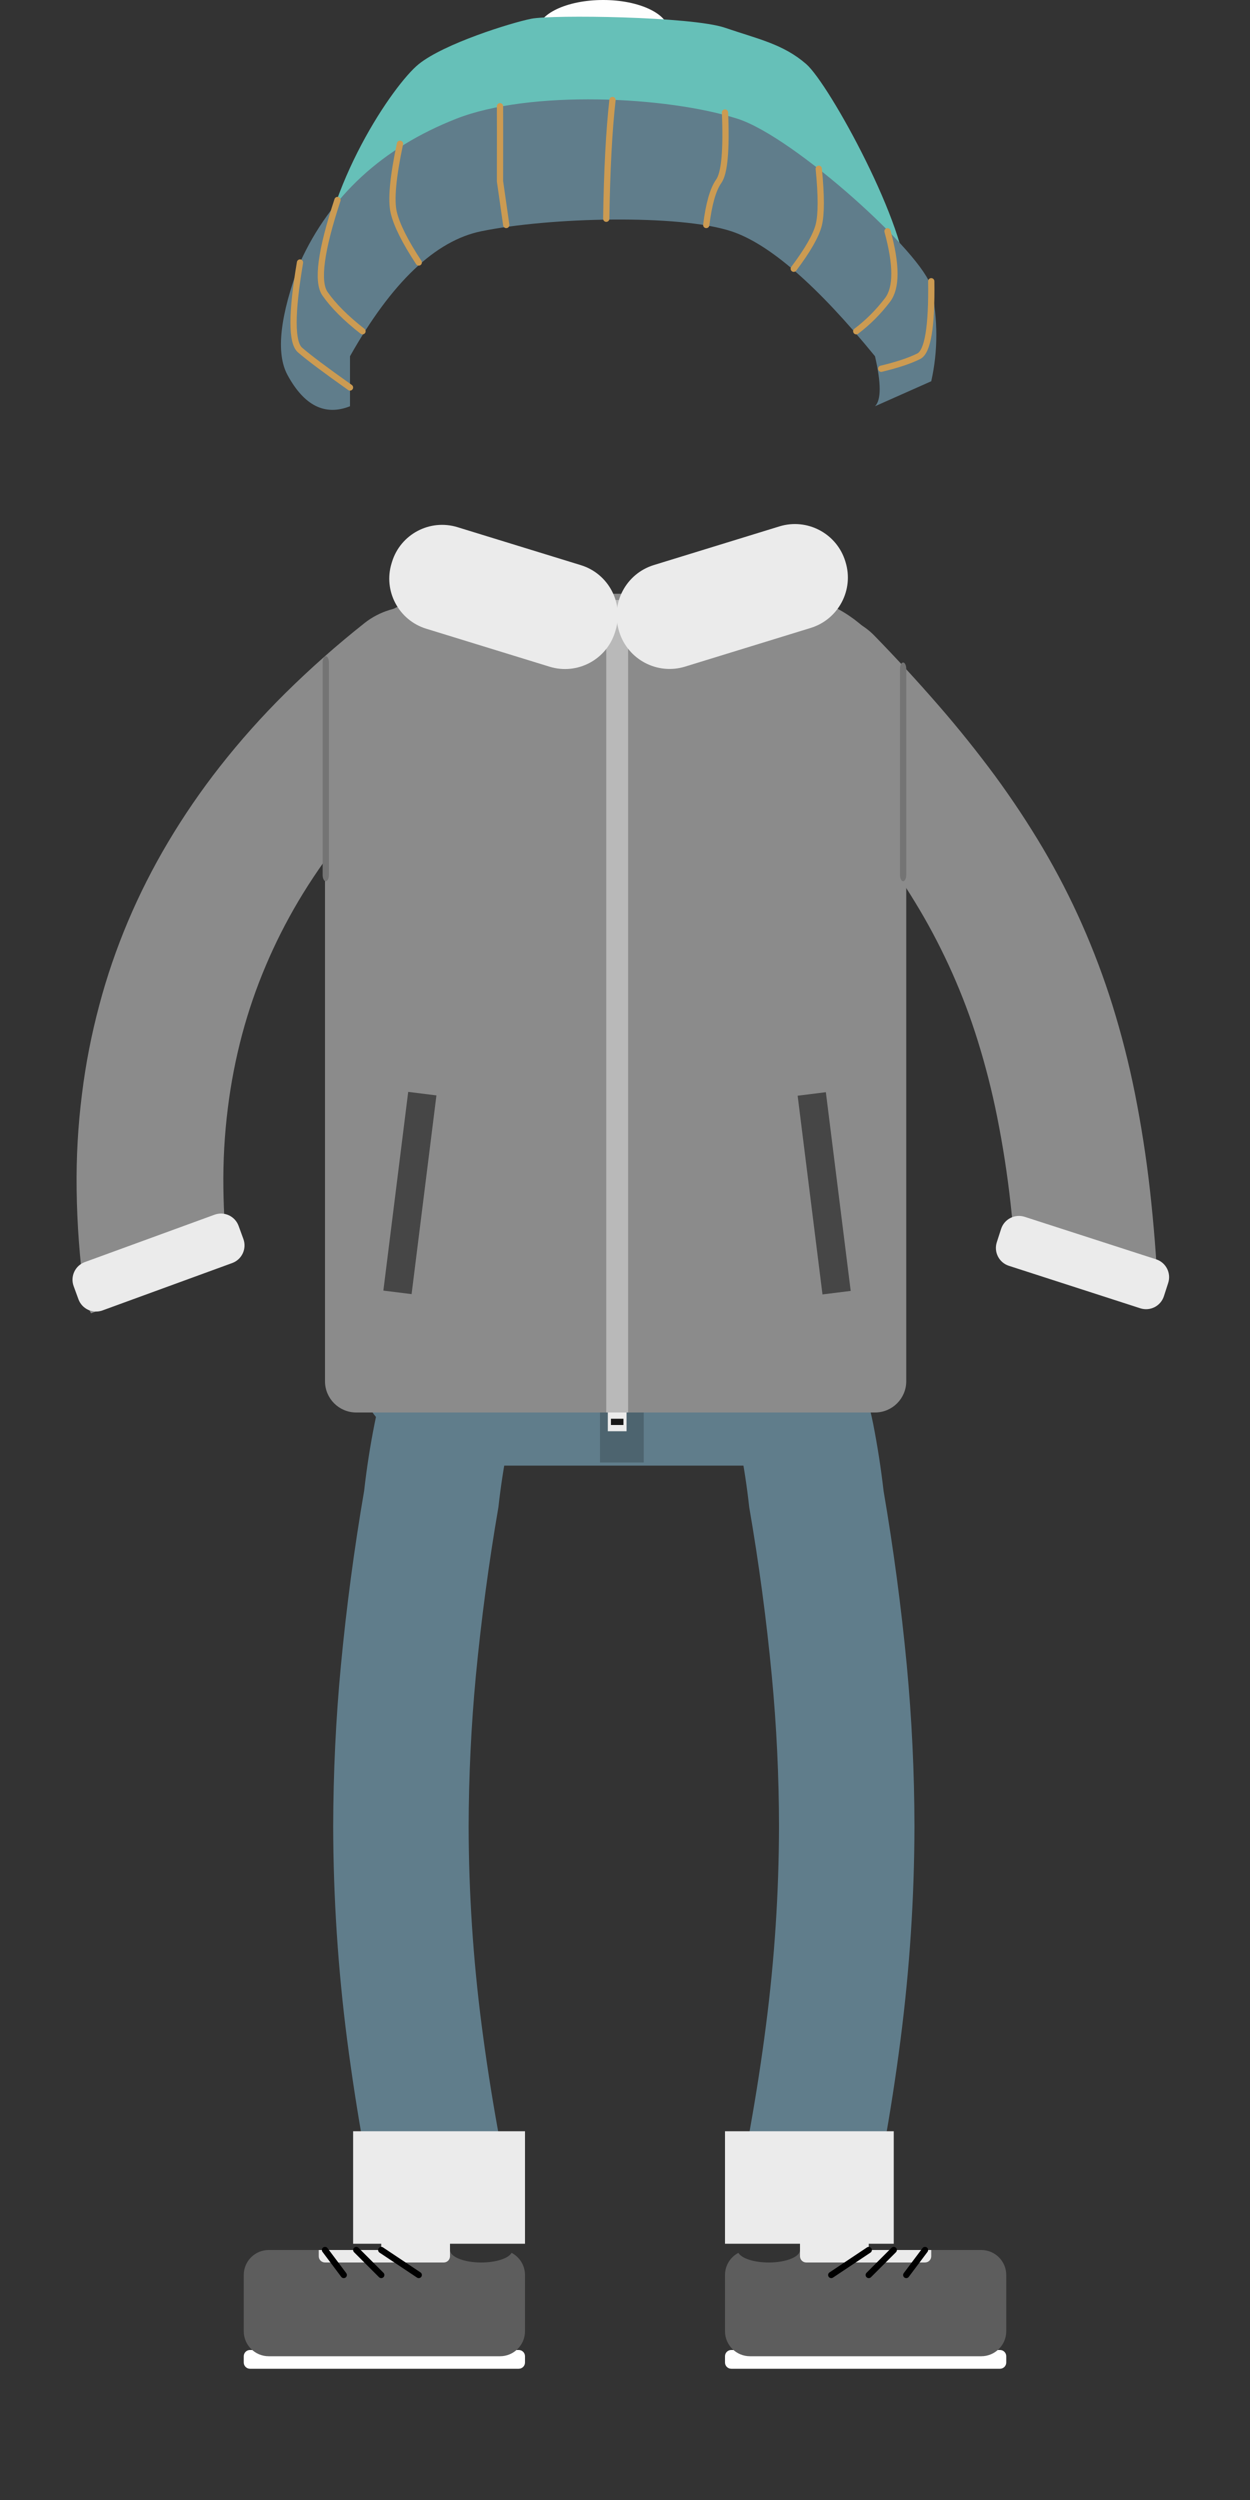 <?xml version="1.0" standalone="no"?><!-- Generator: Gravit.io --><svg xmlns="http://www.w3.org/2000/svg" xmlns:xlink="http://www.w3.org/1999/xlink" style="isolation:isolate" viewBox="0 0 200 400" width="200" height="400"><rect x="0" y="0" width="200" height="400" fill="#333333" stroke="none"/><defs><clipPath id="_clipPath_ZvAk60WmKXSpk4TEhpoWXlg5aORy9E62"><rect width="200" height="400"/></clipPath></defs><g clip-path="url(#_clipPath_ZvAk60WmKXSpk4TEhpoWXlg5aORy9E62)"><g style="isolation:isolate"><ellipse vector-effect="non-scaling-stroke" cx="96.5" cy="5" rx="10.5" ry="5" fill="rgb(254,254,254)"/><path d=" M 51 45.159 C 51.938 29.708 62.938 13.529 67 10.257 C 71.063 6.985 81.688 3.667 85 3 C 88.313 2.333 110.688 2.623 116 4.441 C 121.313 6.258 125.313 7.046 129 10.257 C 132.688 13.469 145.375 36.615 145 45.159 Q 144.625 53.702 118 28.678 L 80 28.678 Q 50.063 60.61 51 45.159 Z " fill="rgb(102,192,184)"/><path d=" M 56 57 Q 66 39.25 77 37 C 88 34.75 108.661 34.258 117 37 Q 126.125 40 140 57 Q 141.5 63.5 140 65 L 149 61 Q 150.625 53.75 149 46 C 147.908 40.794 127.051 21.885 118 19 C 106.625 15.375 84.75 14.375 73 19 Q 55.284 25.973 48 42 Q 43.167 54.776 46 60 Q 50 67.375 56 65 L 56 57 Z " fill="rgb(96,125,139)"/><path d=" M 48 42 Q 45.938 54.203 48 56 Q 50.063 57.797 56 62" fill="none" vector-effect="non-scaling-stroke" stroke-width="1" stroke="rgb(204,155,82)" stroke-linejoin="bevel" stroke-linecap="round" stroke-miterlimit="3"/><path d=" M 54 32 Q 50 44.125 52 47 Q 54 49.875 58 53" fill="none" vector-effect="non-scaling-stroke" stroke-width="1" stroke="rgb(204,155,82)" stroke-linejoin="miter" stroke-linecap="round" stroke-miterlimit="3"/><path d=" M 64 23 Q 62.297 31.016 63 34 Q 63.703 36.984 67 42" fill="none" vector-effect="non-scaling-stroke" stroke-width="1" stroke="rgb(204,155,82)" stroke-linejoin="miter" stroke-linecap="round" stroke-miterlimit="3"/><path d=" M 80 17 Q 80.016 19.547 80 29 L 81 36" fill="none" vector-effect="non-scaling-stroke" stroke-width="1" stroke="rgb(204,155,82)" stroke-linejoin="miter" stroke-linecap="round" stroke-miterlimit="3"/><path d=" M 98 16 Q 97.172 23.344 97 35" fill="none" vector-effect="non-scaling-stroke" stroke-width="1" stroke="rgb(204,155,82)" stroke-linejoin="miter" stroke-linecap="round" stroke-miterlimit="3"/><path d=" M 116 18 Q 116.375 27.063 115 29 Q 113.625 30.938 113 36" fill="none" vector-effect="non-scaling-stroke" stroke-width="1" stroke="rgb(204,155,82)" stroke-linejoin="miter" stroke-linecap="round" stroke-miterlimit="3"/><path d=" M 131 27 Q 131.641 33.469 131 36 Q 130.359 38.531 127 43" fill="none" vector-effect="non-scaling-stroke" stroke-width="1" stroke="rgb(204,155,82)" stroke-linejoin="miter" stroke-linecap="round" stroke-miterlimit="3"/><path d=" M 142 37 Q 144.219 45.094 142 48 Q 139.781 50.906 137 53" fill="none" vector-effect="non-scaling-stroke" stroke-width="1" stroke="rgb(204,155,82)" stroke-linejoin="miter" stroke-linecap="round" stroke-miterlimit="3"/><path d=" M 149 45 Q 149.156 55.922 147 57 Q 144.844 58.078 141 59" fill="none" vector-effect="non-scaling-stroke" stroke-width="1" stroke="rgb(204,155,82)" stroke-linejoin="miter" stroke-linecap="round" stroke-miterlimit="3"/></g><g style="isolation:isolate"><g><g><path d=" M 142.75 205 L 142.75 214.055 C 142.75 225.339 133.589 234.5 122.305 234.5 L 76.195 234.5 C 64.911 234.5 55.75 225.339 55.75 214.055 L 55.75 205 L 142.75 205 L 142.75 205 Z " fill="rgb(96,125,139)"/><path d=" M 138.64 358.026 C 138.64 358.028 138.64 358.029 138.64 358.03" fill="rgb(74,134,232)"/><path d=" M 118.26 358.03 C 118.262 358.021 118.264 358.012 118.265 358.004" fill="rgb(74,134,232)"/></g><path d=" M 116.532 358.007 C 117.809 352.186 118.966 346.345 120.026 340.484 C 121.001 335.014 121.857 329.524 122.562 324.014 C 123.927 313.464 124.62 302.844 124.642 292.214 C 124.631 284.204 124.252 276.194 123.494 268.214 C 122.638 259.154 121.424 250.124 119.875 241.144 C 119.517 237.894 119.029 234.654 118.39 231.444 C 118.184 230.384 117.935 229.344 117.643 228.304 C 117.491 227.764 117.307 227.224 117.079 226.704 C 116.017 224.234 116.061 221.484 117.198 219.044 C 118.336 216.614 120.481 214.694 123.147 213.714 C 125.812 212.734 128.803 212.774 131.436 213.824 C 134.08 214.874 136.16 216.844 137.222 219.304 C 137.785 220.634 138.262 221.984 138.641 223.364 C 139.053 224.854 139.411 226.344 139.714 227.854 C 140.407 231.394 140.96 234.964 141.372 238.544 C 142.954 247.804 144.2 257.124 145.088 266.474 C 145.89 275.034 146.302 283.624 146.313 292.224 C 146.291 303.634 145.543 315.044 144.081 326.384 C 143.333 332.194 142.434 337.984 141.393 343.764 C 140.537 348.532 139.613 353.288 138.609 358.03" fill="rgb(96,125,139)"/><path d=" M 61.017 358.004 C 60.013 353.269 59.085 348.521 58.229 343.76 C 57.189 337.98 56.301 332.19 55.542 326.38 C 54.079 315.04 53.332 303.63 53.31 292.22 C 53.332 283.62 53.733 275.03 54.545 266.47 C 55.434 257.12 56.669 247.8 58.262 238.54 C 58.663 234.96 59.215 231.39 59.92 227.85 C 60.212 226.34 60.57 224.85 60.981 223.36 C 61.361 221.98 61.837 220.63 62.412 219.3 C 63.474 216.84 65.554 214.87 68.187 213.82 C 70.831 212.77 73.81 212.73 76.487 213.71 C 79.152 214.69 81.287 216.61 82.424 219.04 C 83.562 221.48 83.605 224.23 82.544 226.7 C 82.316 227.22 82.132 227.76 81.98 228.3 C 81.698 229.34 81.449 230.38 81.233 231.44 C 80.604 234.65 80.106 237.89 79.748 241.14 C 78.199 250.12 76.996 259.15 76.129 268.21 C 75.382 276.19 75.002 284.2 74.981 292.21 C 75.002 302.84 75.696 313.46 77.061 324.01 C 77.776 329.52 78.621 335.01 79.607 340.48 C 80.657 346.341 81.825 352.182 83.091 358.004 L 61.017 358.004 L 61.017 358.004 Z " fill="rgb(96,125,139)"/></g><rect x="96" y="205" width="7" height="29" transform="matrix(1,0,0,1,0,0)" fill="rgb(77,100,111)"/><rect x="63" y="205" width="3" height="12" transform="matrix(1,0,0,1,0,0)" fill="rgb(96,125,139)"/><rect x="81" y="205" width="3" height="12" transform="matrix(1,0,0,1,0,0)" fill="rgb(96,125,139)"/><rect x="116" y="205" width="3" height="12" transform="matrix(1,0,0,1,0,0)" fill="rgb(96,125,139)"/><rect x="134" y="205" width="3" height="12" transform="matrix(1,0,0,1,0,0)" fill="rgb(96,125,139)"/><rect x="93.155" y="206.5" width="14" height="8" transform="matrix(1,0,0,1,0,0)" fill="rgb(235,235,235)"/><rect x="116" y="341" width="27" height="18" transform="matrix(1,0,0,1,0,0)" fill="rgb(235,235,235)"/><rect x="56.5" y="341" width="27.5" height="18" transform="matrix(1,0,0,1,0,0)" fill="rgb(235,235,235)"/></g><g style="isolation:isolate"><g><path d=" M 36.485 201.855 C 36.041 197.959 35.791 194.046 35.743 190.126 C 35.684 185.828 35.919 181.529 36.459 177.262 C 36.952 173.292 37.715 169.363 38.749 165.475 C 39.746 161.761 40.991 158.12 42.506 154.55 C 43.997 151.011 45.746 147.553 47.73 144.199 C 49.773 140.762 52.062 137.428 54.575 134.228 C 57.228 130.843 60.117 127.591 63.228 124.513 C 66.656 121.118 70.296 117.896 74.135 114.87 C 76.448 113.044 77.833 110.49 77.986 107.771 C 78.139 105.053 77.047 102.396 74.969 100.375 C 72.879 98.354 69.955 97.144 66.844 97.01 C 63.733 96.877 60.692 97.831 58.379 99.647 C 53.882 103.206 49.632 106.971 45.617 110.941 C 41.883 114.645 38.396 118.553 35.203 122.626 C 32.15 126.513 29.379 130.566 26.89 134.751 C 24.448 138.865 22.3 143.101 20.468 147.441 C 18.625 151.811 17.087 156.283 15.889 160.818 C 14.633 165.506 13.706 170.255 13.119 175.036 C 12.473 180.124 12.191 185.243 12.262 190.362 C 12.332 195.912 12.743 201.451 13.506 206.97 C 13.66 208.077 14.018 209.145 14.563 210.131 L 36.485 201.855 L 36.485 201.855 Z " fill="rgb(139,139,139)"/><path d="M 13.572 201.934 L 34.328 194.352 C 35.883 193.784 37.607 194.585 38.175 196.14 L 38.942 198.24 C 39.51 199.795 38.709 201.519 37.153 202.087 L 16.398 209.669 C 14.842 210.237 13.119 209.436 12.55 207.881 L 11.783 205.781 C 11.215 204.226 12.017 202.502 13.572 201.934 Z" style="stroke:none;fill:#EBEBEB;stroke-miterlimit:10;"/></g><g><path d=" M 185.302 206.97 C 185.043 201.442 184.605 195.915 183.991 190.406 C 183.408 185.216 182.601 180.047 181.582 174.919 C 180.629 170.164 179.43 165.45 177.984 160.809 C 176.606 156.396 174.97 152.056 173.087 147.808 C 171.249 143.654 169.154 139.604 166.834 135.667 C 164.492 131.72 161.948 127.877 159.214 124.147 C 156.378 120.314 153.386 116.575 150.237 112.949 C 146.898 109.105 143.458 105.355 139.894 101.698 C 137.91 99.647 135.12 98.425 132.15 98.27 C 129.181 98.124 126.278 99.078 124.07 100.911 C 121.852 102.745 120.529 105.324 120.361 108.07 C 120.204 110.815 121.235 113.498 123.219 115.539 C 126.502 118.916 129.685 122.376 132.755 125.919 C 135.546 129.12 138.191 132.425 140.69 135.822 C 143.02 138.982 145.172 142.245 147.156 145.591 C 149.094 148.865 150.82 152.232 152.355 155.671 C 153.936 159.224 155.303 162.85 156.446 166.538 C 157.69 170.537 158.721 174.588 159.539 178.679 C 160.458 183.269 161.175 187.889 161.69 192.54 C 162.003 195.329 162.265 198.124 162.459 200.925 L 185.302 206.97 L 185.302 206.97 Z " fill="rgb(139,139,139)"/><path d="M 184.981 201.491 L 163.954 194.694 C 162.379 194.185 160.686 195.051 160.177 196.626 L 159.49 198.753 C 158.98 200.328 159.846 202.021 161.422 202.53 L 182.448 209.327 C 184.023 209.836 185.716 208.97 186.225 207.395 L 186.912 205.268 C 187.422 203.693 186.556 202 184.981 201.491 Z" style="stroke:none;fill:#EBEBEB;stroke-miterlimit:10;"/></g><g><path d="M 72.67 95 L 124.33 95 C 135.738 95 145 104.262 145 115.67 L 145 221 C 145 223.76 142.76 226 140 226 L 57 226 C 54.24 226 52 223.76 52 221 L 52 115.67 C 52 104.262 61.262 95 72.67 95 Z" style="stroke:none;fill:#8B8B8B;stroke-miterlimit:10;"/><g><rect x="97.25" y="224" width="3" height="5" transform="matrix(1,0,0,1,0,0)" fill="rgb(235,235,235)"/><rect x="97.75" y="227" width="2" height="1" transform="matrix(1,0,0,1,0,0)" fill="rgb(23,23,23)"/><rect x="97" y="96" width="3.5" height="130" transform="matrix(1,0,0,1,0,0)" fill="rgb(185,185,185)"/></g><g><path d="M 73.2 84.348 L 92.939 90.426 C 97.359 91.787 99.843 96.48 98.482 100.9 L 98.411 101.131 C 97.05 105.551 92.357 108.034 87.937 106.673 L 68.197 100.595 C 63.777 99.235 61.294 94.541 62.655 90.121 L 62.726 89.891 C 64.087 85.471 68.78 82.987 73.2 84.348 Z" style="stroke:none;fill:#EBEBEB;stroke-miterlimit:10;"/><path d="M 124.706 84.223 L 104.612 90.41 C 100.163 91.78 97.664 96.503 99.034 100.951 L 99.073 101.08 C 100.443 105.528 105.166 108.027 109.614 106.658 L 129.708 100.471 C 134.156 99.101 136.656 94.378 135.286 89.93 L 135.247 89.801 C 133.877 85.353 129.154 82.854 124.706 84.223 Z" style="stroke:none;fill:#EBEBEB;stroke-miterlimit:10;"/></g><g><rect x="63.276" y="174.919" width="4.552" height="32.051" transform="matrix(0.992,0.124,-0.124,0.992,24.233,-6.665)" fill="rgb(70,70,70)"/><rect x="129.672" y="174.919" width="4.552" height="32.051" transform="matrix(0.992,-0.124,0.124,0.992,-22.702,17.874)" fill="rgb(70,70,70)"/></g><path d="M 144.5 106 L 144.5 106 C 144.776 106 145 106.455 145 107.015 L 145 139.985 C 145 140.545 144.776 141 144.5 141 L 144.5 141 C 144.224 141 144 140.545 144 139.985 L 144 107.015 C 144 106.455 144.224 106 144.5 106 Z" style="stroke:none;fill:#747474;stroke-miterlimit:10;"/><path d="M 52.125 105 L 52.125 105 C 52.401 105 52.625 105.448 52.625 106 L 52.625 140 C 52.625 140.552 52.401 141 52.125 141 L 52.125 141 C 51.849 141 51.625 140.552 51.625 140 L 51.625 106 C 51.625 105.448 51.849 105 52.125 105 Z" style="stroke:none;fill:#747474;stroke-miterlimit:10;"/></g></g><g style="isolation:isolate"><g style="isolation:isolate"><g><path d="M 160 376 L 117 376 C 116.448 376 116 376.448 116 377 L 116 378 C 116 378.552 116.448 379 117 379 L 160 379 C 160.552 379 161 378.552 161 378 L 161 377 C 161 376.448 160.552 376 160 376 Z" style="stroke:none;fill:#FFFFFF;stroke-miterlimit:10;"/><path d="M 137 355 L 130 355 C 128.896 355 128 355.896 128 357 L 128 360 L 139 360 L 139 357 C 139 355.896 138.104 355 137 355 Z" style="stroke:none;fill:#EBEBEB;stroke-miterlimit:10;"/><path d="M 148 360 L 128 360 L 128 361 C 128 361.552 128.448 362 129 362 L 147 362 C 147.552 362 148 361.552 148 361 L 148 360 Z" style="stroke:none;fill:#EBEBEB;stroke-miterlimit:10;"/><path d=" M 128 360 L 157 360 C 159.208 360 161 361.792 161 364 L 161 373 C 161 375.208 159.208 377 157 377 L 120 377 C 117.792 377 116 375.208 116 373 L 116 364 C 116 362.461 116.871 361.124 118.145 360.455 C 118.648 361.341 120.633 362 123 362 C 125.76 362 128 361.104 128 360 L 128 360 Z " fill-rule="evenodd" fill="rgb(93,93,93)"/><path d="M 149 360 L 128 360 L 128 361 C 128 361.552 128.448 362 129 362 L 148 362 C 148.552 362 149 361.552 149 361 L 149 360 Z" style="stroke:none;fill:#EBEBEB;stroke-miterlimit:10;"/><line x1="148" y1="360" x2="145" y2="364" vector-effect="non-scaling-stroke" stroke-width="1" stroke="rgb(0,0,0)" stroke-linejoin="miter" stroke-linecap="round" stroke-miterlimit="3"/><line x1="143" y1="360" x2="139" y2="364" vector-effect="non-scaling-stroke" stroke-width="1" stroke="rgb(0,0,0)" stroke-linejoin="miter" stroke-linecap="round" stroke-miterlimit="3"/><line x1="139" y1="360" x2="133" y2="364" vector-effect="non-scaling-stroke" stroke-width="1" stroke="rgb(0,0,0)" stroke-linejoin="miter" stroke-linecap="round" stroke-miterlimit="3"/></g><g><path d="M 40 376 L 83 376 C 83.552 376 84 376.448 84 377 L 84 378 C 84 378.552 83.552 379 83 379 L 40 379 C 39.448 379 39 378.552 39 378 L 39 377 C 39 376.448 39.448 376 40 376 Z" style="stroke:none;fill:#FFFFFF;stroke-miterlimit:10;"/><path d="M 63 355 L 70 355 C 71.104 355 72 355.896 72 357 L 72 360 L 61 360 L 61 357 C 61 355.896 61.896 355 63 355 Z" style="stroke:none;fill:#EBEBEB;stroke-miterlimit:10;"/><path d="M 52 360 L 72 360 L 72 361 C 72 361.552 71.552 362 71 362 L 53 362 C 52.448 362 52 361.552 52 361 L 52 360 Z" style="stroke:none;fill:#EBEBEB;stroke-miterlimit:10;"/><path d=" M 72 360 L 43 360 C 40.792 360 39 361.792 39 364 L 39 373 C 39 375.208 40.792 377 43 377 L 80 377 C 82.208 377 84 375.208 84 373 L 84 364 C 84 362.461 83.129 361.124 81.855 360.455 C 81.352 361.341 79.367 362 77 362 C 74.24 362 72 361.104 72 360 L 72 360 Z " fill-rule="evenodd" fill="rgb(93,93,93)"/><path d="M 51 360 L 72 360 L 72 361 C 72 361.552 71.552 362 71 362 L 52 362 C 51.448 362 51 361.552 51 361 L 51 360 Z" style="stroke:none;fill:#EBEBEB;stroke-miterlimit:10;"/><line x1="52" y1="360" x2="55" y2="364" vector-effect="non-scaling-stroke" stroke-width="1" stroke="rgb(0,0,0)" stroke-linejoin="miter" stroke-linecap="round" stroke-miterlimit="3"/><line x1="57" y1="360" x2="61" y2="364" vector-effect="non-scaling-stroke" stroke-width="1" stroke="rgb(0,0,0)" stroke-linejoin="miter" stroke-linecap="round" stroke-miterlimit="3"/><line x1="61" y1="360" x2="67" y2="364" vector-effect="non-scaling-stroke" stroke-width="1" stroke="rgb(0,0,0)" stroke-linejoin="miter" stroke-linecap="round" stroke-miterlimit="3"/></g></g></g></g></svg>